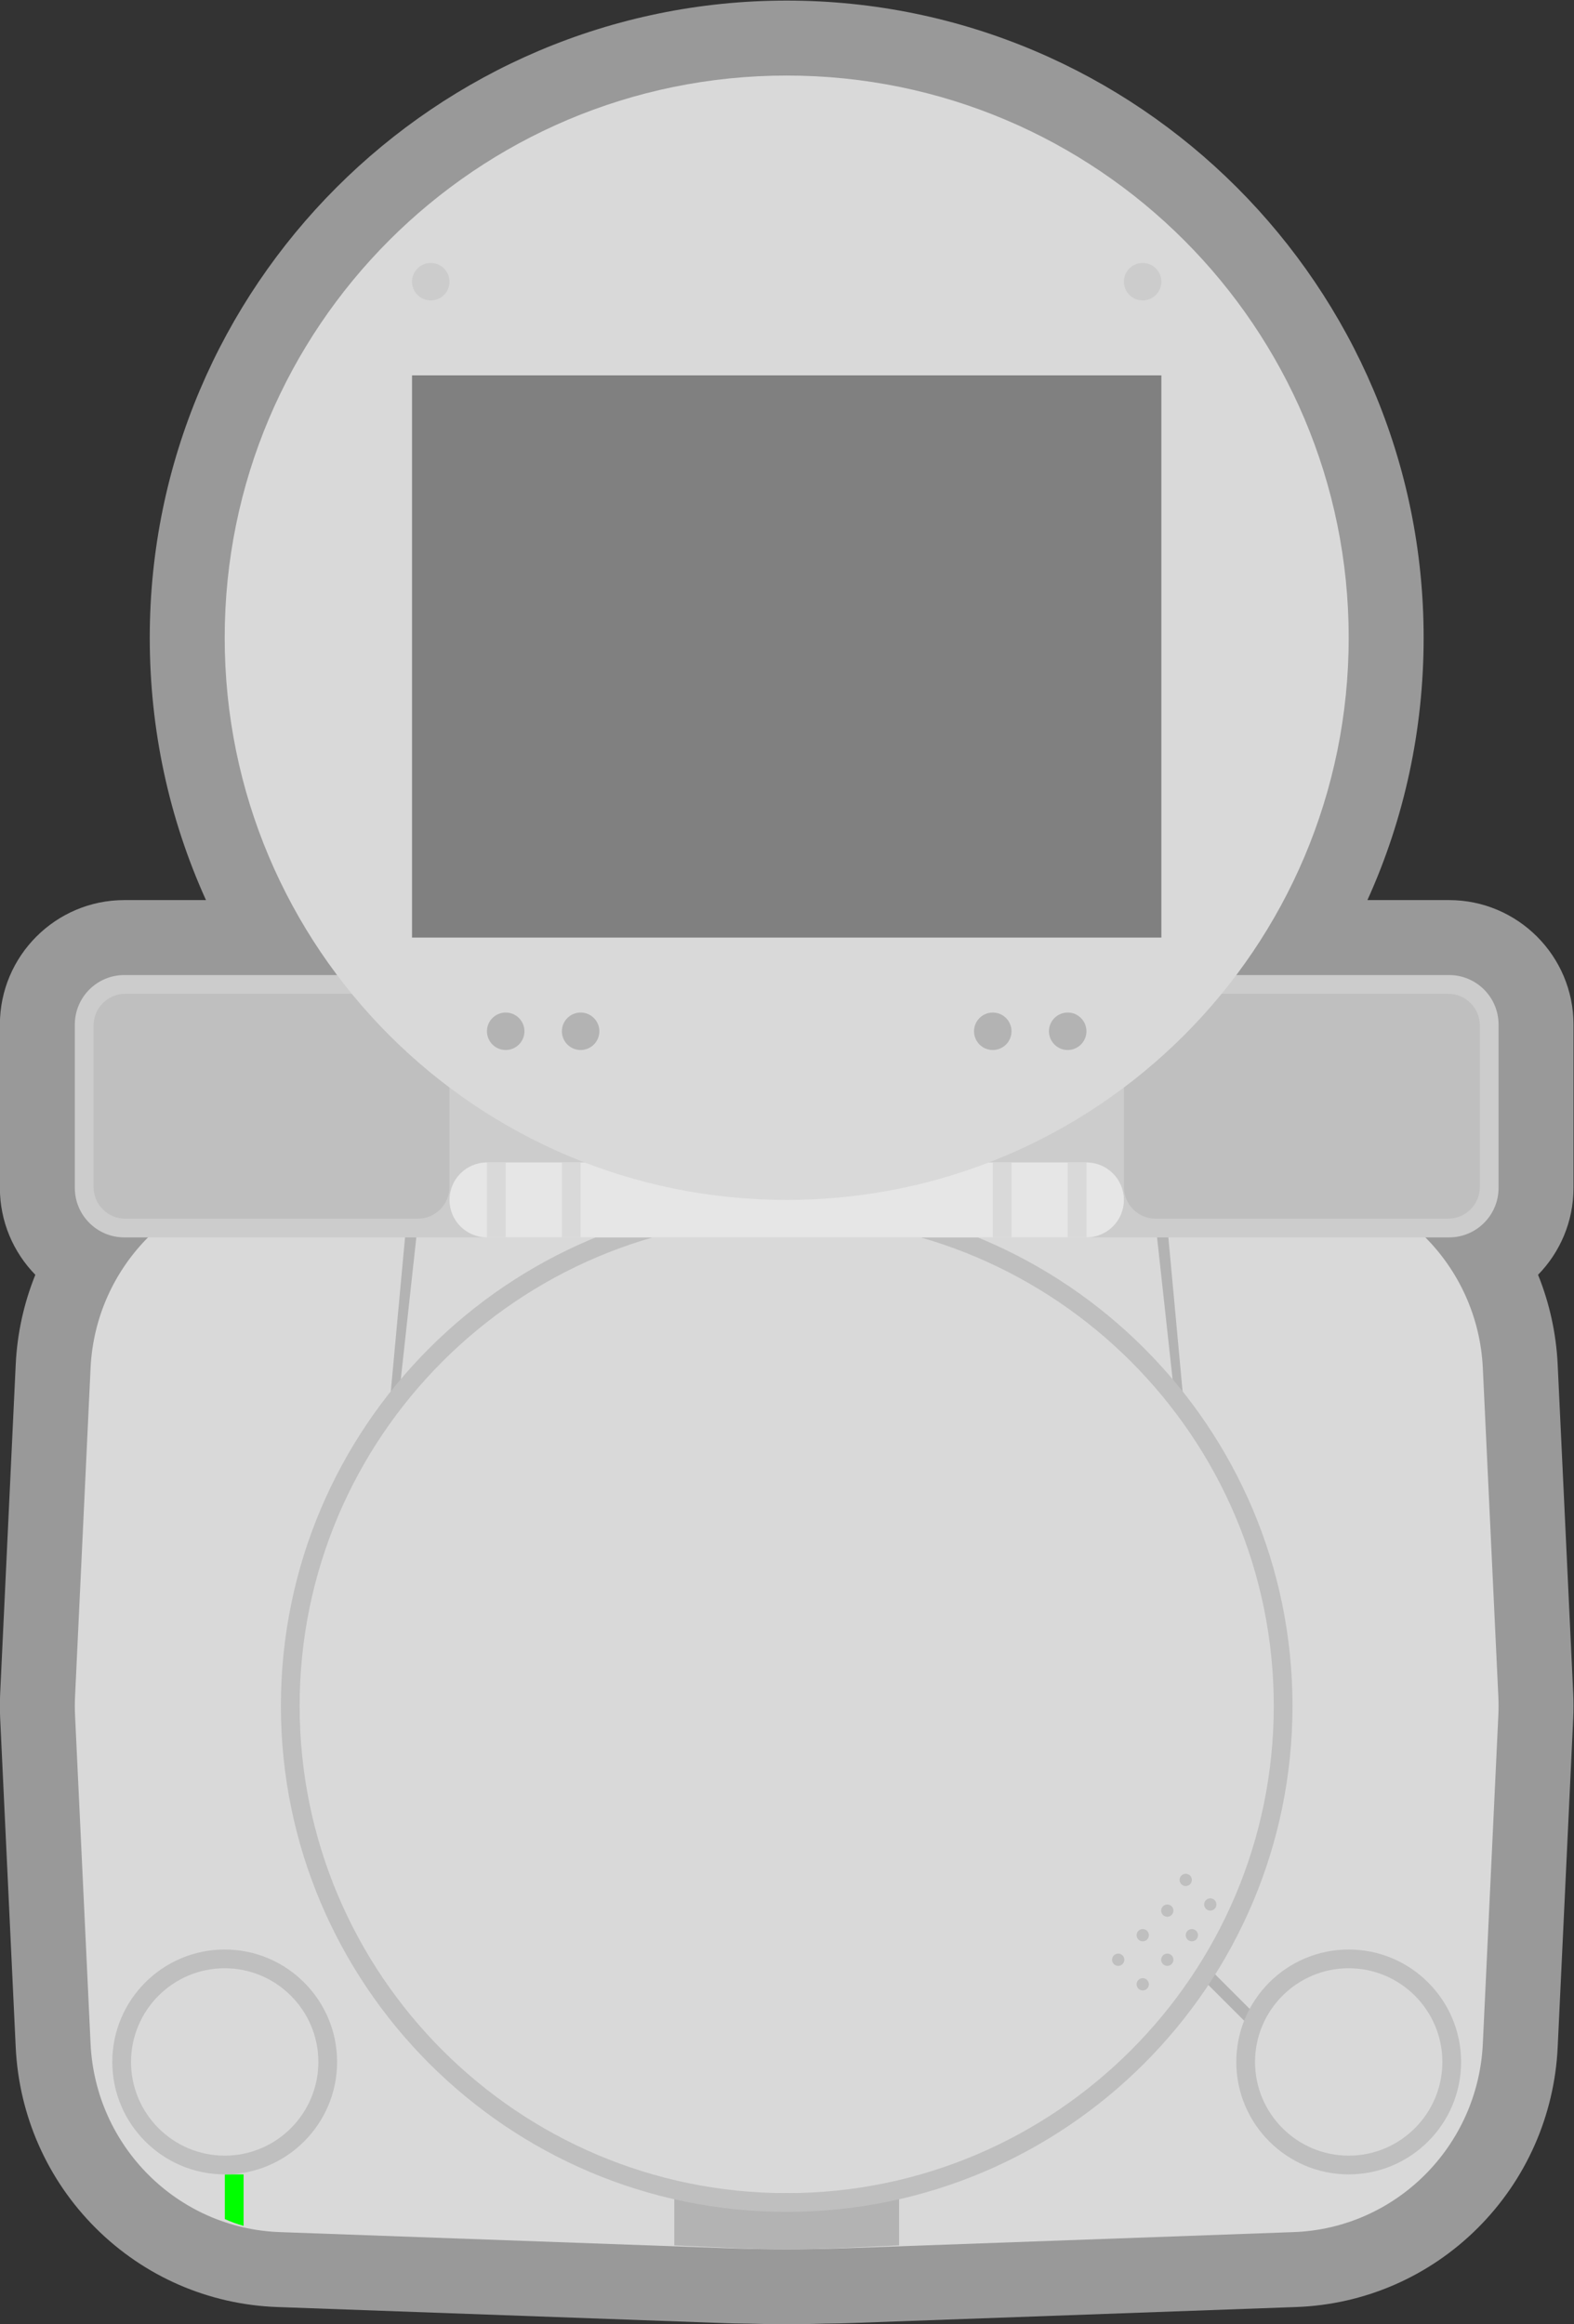 <?xml version="1.0" encoding="UTF-8" standalone="no"?>
<svg
   xmlns:dc="http://purl.org/dc/elements/1.1/"
   xmlns:cc="http://creativecommons.org/ns#"
   xmlns:rdf="http://www.w3.org/1999/02/22-rdf-syntax-ns#"
   xmlns:svg="http://www.w3.org/2000/svg"
   xmlns="http://www.w3.org/2000/svg"
   viewBox="0 0 224 330.656"
   height="330.656"
   width="224"
   xml:space="preserve"
   id="svg2"
   version="1.1"><rect x="0" y="0" width="224" height="330.656" fill="#333333" stroke="none"/><defs
     id="defs6"><clipPath
       id="clipPath18"
       clipPathUnits="userSpaceOnUse"><path
         id="path16"
         d="M 0,256 H 256 V 0 H 0 Z" /></clipPath><clipPath
       id="clipPath26"
       clipPathUnits="userSpaceOnUse"><path
         id="path24"
         d="M 44,252 H 212 V 4.008 H 44 Z" /></clipPath></defs><g
     transform="matrix(1.333,0,0,-1.333,-58.667,336)"
     id="g10"><g
       id="g12"><g
         clip-path="url(#clipPath18)"
         id="g14"><g
           id="g20"><g
             id="g22" /><g
             id="g34"><g
               style="opacity:0.5"
               id="g32"
               clip-path="url(#clipPath26)"><g
                 id="g30"
                 transform="translate(191.53,16.467)"><path
                   id="path28"
                   style="fill:#ffffff;fill-opacity:1;fill-rule:nonzero;stroke:none"
                   d="M 0,0 C 1.122,0.627 2.181,1.354 3.165,2.171 2.181,1.354 1.122,0.627 0,0 m -9.41,-2.627 -48.132,-1.732 48.132,1.732 c 2.044,0.073 4.013,0.44 5.867,1.061 -1.854,-0.621 -3.823,-0.988 -5.867,-1.061 m -1.067,142.116 c 1.109,2.093 2.097,4.258 2.956,6.488 -0.859,-2.23 -1.847,-4.395 -2.956,-6.488 -1.478,-2.789 -3.169,-5.449 -5.052,-7.956 1.883,2.507 3.574,5.167 5.052,7.956 M 5.932,102.124 c -0.407,0.489 -0.834,0.959 -1.283,1.409 H 4.65 c 0.448,-0.45 0.875,-0.92 1.282,-1.409 1.218,-1.468 2.243,-3.104 3.035,-4.872 -0.792,1.768 -1.817,3.404 -3.035,4.872 m 14.538,24.123 c 0,7.326 -5.96,13.286 -13.286,13.286 h -8.716 c 3.952,8.719 6.002,18.199 6.002,28 0,37.495 -30.505,68 -68,68 -37.495,0 -68,-30.505 -68,-68 0,-9.801 2.05,-19.281 6.002,-28 h -8.716 c -7.326,0 -13.286,-5.96 -13.286,-13.286 v -17.428 c 0,-3.606 1.444,-6.881 3.784,-9.277 -1.222,-3.023 -1.938,-6.258 -2.095,-9.582 l -1.657,-35.044 c -0.043,-0.917 -0.043,-1.849 0,-2.767 l 1.657,-35.043 c 0.345,-7.307 3.383,-14.168 8.553,-19.315 5.185,-5.163 12.058,-8.15 19.35,-8.413 l 48.132,-1.732 c 0.485,-0.017 0.969,-0.024 1.453,-0.03 0.249,-0.003 0.497,-0.005 0.746,-0.011 1.352,-0.043 2.723,-0.064 4.077,-0.064 1.353,0 2.724,0.021 4.077,0.064 0.248,0.006 0.497,0.008 0.745,0.011 0.484,0.006 0.969,0.013 1.453,0.03 l 48.133,1.732 c 7.292,0.263 14.164,3.25 19.349,8.413 5.17,5.147 8.209,12.008 8.554,19.315 l 1.656,35.044 c 0.043,0.917 0.043,1.849 0,2.767 L 18.781,89.96 c -0.157,3.324 -0.874,6.559 -2.095,9.582 2.339,2.396 3.784,5.671 3.784,9.277 z" /></g></g></g></g><g
           transform="translate(182.12,13.84)"
           id="g36"><path
             id="path38"
             style="fill:#d9d9d9;fill-opacity:1;fill-rule:nonzero;stroke:none"
             d="m 0,0 -48.132,-1.732 c -3.991,-0.144 -7.986,-0.144 -11.976,0 L -108.24,0 c -10.9,0.392 -19.681,9.136 -20.2,20.111 l -1.656,35.044 c -0.032,0.67 -0.032,1.34 0,2.01 l 1.656,35.044 c 0.519,10.976 9.3,19.72 20.2,20.111 l 48.132,1.732 c 3.99,0.144 7.985,0.144 11.976,0 L 0,112.32 c 10.899,-0.391 19.681,-9.135 20.2,-20.111 l 1.656,-35.044 c 0.032,-0.67 0.032,-1.34 0,-2.01 L 20.2,20.111 C 19.681,9.136 10.899,0.392 0,0" /></g><g
           transform="translate(140,18)"
           id="g40"><path
             id="path42"
             style="fill:#b3b3b3;fill-opacity:1;fill-rule:nonzero;stroke:none"
             d="m 0,0 h -12 -12 v -5.578 l 6.518,-0.297 c 3.653,-0.167 7.31,-0.167 10.964,0 L 0,-5.578 Z" /></g><g
           transform="translate(177.346,35.891)"
           id="g44"><path
             id="path46"
             style="fill:#b3b3b3;fill-opacity:1;fill-rule:nonzero;stroke:none"
             d="M 0,0 -5.243,5.243 -4.316,6.17 0.927,0.927 Z" /></g><g
           transform="translate(166.817,126.613)"
           id="g48"><path
             id="path50"
             style="fill:#b3b3b3;fill-opacity:1;fill-rule:nonzero;stroke:none"
             d="m 0,0 2.476,-22.613 1.302,-4 -2.454,26.566 z" /></g><g
           transform="translate(68.016,15.231)"
           id="g52"><path
             id="path54"
             style="fill:#00ff00;fill-opacity:1;fill-rule:nonzero;stroke:none"
             d="M 0,0 C 0.648,-0.297 1.316,-0.54 2,-0.728 V 4.769 H 0 Z" /></g><g
           transform="translate(86.707,104)"
           id="g56"><path
             id="path58"
             style="fill:#b3b3b3;fill-opacity:1;fill-rule:nonzero;stroke:none"
             d="M 0,0 2.476,22.613 1.152,22.566 -1.302,-4 Z" /></g><g
           transform="translate(78.8,32)"
           id="g60"><path
             id="path62"
             style="fill:#d9d9d9;fill-opacity:1;fill-rule:nonzero;stroke:none"
             d="m 0,0 c 0,-5.965 -4.835,-10.8 -10.8,-10.8 -5.965,0 -10.8,4.835 -10.8,10.8 0,5.965 4.835,10.8 10.8,10.8 C -4.835,10.8 0,5.965 0,0" /></g><g
           transform="translate(68,44)"
           id="g64"><path
             id="path66"
             style="fill:#bfbfbf;fill-opacity:1;fill-rule:nonzero;stroke:none"
             d="m 0,0 c -6.617,0 -12,-5.383 -12,-12 0,-6.617 5.383,-12 12,-12 6.617,0 12,5.383 12,12 C 12,-5.383 6.617,0 0,0 m 0,-2 c 5.514,0 10,-4.486 10,-10 0,-5.514 -4.486,-10 -10,-10 -5.514,0 -10,4.486 -10,10 0,5.514 4.486,10 10,10" /></g><g
           transform="translate(188,44)"
           id="g68"><path
             id="path70"
             style="fill:#bfbfbf;fill-opacity:1;fill-rule:nonzero;stroke:none"
             d="m 0,0 c -6.617,0 -12,-5.383 -12,-12 0,-6.617 5.383,-12 12,-12 6.617,0 12,5.383 12,12 C 12,-5.383 6.617,0 0,0 m 0,-2 c 5.514,0 10,-4.486 10,-10 0,-5.514 -4.486,-10 -10,-10 -5.514,0 -10,4.486 -10,10 0,5.514 4.486,10 10,10" /></g><g
           transform="translate(128,124)"
           id="g72"><path
             id="path74"
             style="fill:#bfbfbf;fill-opacity:1;fill-rule:nonzero;stroke:none"
             d="m 0,0 c -29.776,0 -54,-24.225 -54,-54 0,-29.775 24.224,-54 54,-54 29.775,0 54,24.225 54,54 C 54,-24.225 29.775,0 0,0 m 0,-2 c 28.673,0 52,-23.327 52,-52 0,-28.673 -23.327,-52 -52,-52 -28.673,0 -52,23.327 -52,52 0,28.673 23.327,52 52,52" /></g><g
           transform="translate(164.046,42.908)"
           id="g76"><path
             id="path78"
             style="fill:#bfbfbf;fill-opacity:1;fill-rule:nonzero;stroke:none"
             d="m 0,0 c 0,-0.362 -0.294,-0.655 -0.655,-0.655 -0.363,0 -0.656,0.293 -0.656,0.655 0,0.361 0.293,0.655 0.656,0.655 C -0.294,0.655 0,0.361 0,0" /></g><g
           transform="translate(166.667,45.529)"
           id="g80"><path
             id="path82"
             style="fill:#bfbfbf;fill-opacity:1;fill-rule:nonzero;stroke:none"
             d="m 0,0 c 0,-0.362 -0.293,-0.655 -0.655,-0.655 -0.362,0 -0.656,0.293 -0.656,0.655 0,0.362 0.294,0.655 0.656,0.655 C -0.293,0.655 0,0.362 0,0" /></g><g
           transform="translate(169.289,48.151)"
           id="g84"><path
             id="path86"
             style="fill:#bfbfbf;fill-opacity:1;fill-rule:nonzero;stroke:none"
             d="m 0,0 c 0,-0.362 -0.294,-0.656 -0.655,-0.656 -0.363,0 -0.657,0.294 -0.657,0.656 0,0.361 0.294,0.655 0.657,0.655 C -0.294,0.655 0,0.361 0,0" /></g><g
           transform="translate(171.255,51.428)"
           id="g88"><path
             id="path90"
             style="fill:#bfbfbf;fill-opacity:1;fill-rule:nonzero;stroke:none"
             d="m 0,0 c 0,-0.362 -0.293,-0.655 -0.655,-0.655 -0.363,0 -0.656,0.293 -0.656,0.655 0,0.362 0.293,0.655 0.656,0.655 C -0.293,0.655 0,0.362 0,0" /></g><g
           transform="translate(166.667,40.286)"
           id="g92"><path
             id="path94"
             style="fill:#bfbfbf;fill-opacity:1;fill-rule:nonzero;stroke:none"
             d="m 0,0 c 0,-0.361 -0.293,-0.655 -0.655,-0.655 -0.362,0 -0.656,0.294 -0.656,0.655 0,0.362 0.294,0.655 0.656,0.655 C -0.293,0.655 0,0.362 0,0" /></g><g
           transform="translate(169.289,42.908)"
           id="g96"><path
             id="path98"
             style="fill:#bfbfbf;fill-opacity:1;fill-rule:nonzero;stroke:none"
             d="m 0,0 c 0,-0.362 -0.294,-0.655 -0.655,-0.655 -0.363,0 -0.657,0.293 -0.657,0.655 0,0.361 0.294,0.655 0.657,0.655 C -0.294,0.655 0,0.361 0,0" /></g><g
           transform="translate(171.91,45.529)"
           id="g100"><path
             id="path102"
             style="fill:#bfbfbf;fill-opacity:1;fill-rule:nonzero;stroke:none"
             d="m 0,0 c 0,-0.362 -0.293,-0.655 -0.655,-0.655 -0.363,0 -0.656,0.293 -0.656,0.655 0,0.362 0.293,0.655 0.656,0.655 C -0.293,0.655 0,0.362 0,0" /></g><g
           transform="translate(173.876,48.807)"
           id="g104"><path
             id="path106"
             style="fill:#bfbfbf;fill-opacity:1;fill-rule:nonzero;stroke:none"
             d="m 0,0 c 0,-0.362 -0.293,-0.655 -0.655,-0.655 -0.362,0 -0.656,0.293 -0.656,0.655 0,0.361 0.294,0.655 0.656,0.655 C -0.293,0.655 0,0.361 0,0" /></g><g
           transform="translate(198.714,120)"
           id="g108"><path
             id="path110"
             style="fill:#cccccc;fill-opacity:1;fill-rule:nonzero;stroke:none"
             d="m 0,0 h -141.428 c -2.919,0 -5.286,2.366 -5.286,5.286 v 17.428 c 0,2.919 2.367,5.286 5.286,5.286 H 0 c 2.92,0 5.286,-2.367 5.286,-5.286 V 5.286 C 5.286,2.366 2.92,0 0,0" /></g><g
           transform="translate(88.624,122)"
           id="g112"><path
             id="path114"
             style="fill:#bfbfbf;fill-opacity:1;fill-rule:nonzero;stroke:none"
             d="m 0,0 h -31.247 c -1.857,0 -3.377,1.52 -3.377,3.376 v 17.248 c 0,1.856 1.52,3.376 3.377,3.376 L 0,24 c 1.857,0 3.376,-1.52 3.376,-3.376 V 3.376 C 3.376,1.52 1.857,0 0,0" /></g><g
           transform="translate(198.624,122)"
           id="g116"><path
             id="path118"
             style="fill:#bfbfbf;fill-opacity:1;fill-rule:nonzero;stroke:none"
             d="m 0,0 h -31.248 c -1.856,0 -3.376,1.52 -3.376,3.376 v 17.248 c 0,1.856 1.52,3.376 3.376,3.376 L 0,24 c 1.856,0 3.376,-1.52 3.376,-3.376 V 3.376 C 3.376,1.52 1.856,0 0,0" /></g><g
           transform="translate(160,120)"
           id="g120"><path
             id="path122"
             style="fill:#e6e6e6;fill-opacity:1;fill-rule:nonzero;stroke:none"
             d="m 0,0 h -64 c -2.209,0 -4,1.791 -4,4 0,2.209 1.791,4 4,4 H 0 C 2.209,8 4,6.209 4,4 4,1.791 2.209,0 0,0" /></g><path
           id="path124"
           style="fill:#d9d9d9;fill-opacity:1;fill-rule:nonzero;stroke:none"
           d="m 98,120 h -2 v 8 h 2 z" /><path
           id="path126"
           style="fill:#d9d9d9;fill-opacity:1;fill-rule:nonzero;stroke:none"
           d="m 106,120 h -2 v 8 h 2 z" /><path
           id="path128"
           style="fill:#d9d9d9;fill-opacity:1;fill-rule:nonzero;stroke:none"
           d="m 152,120 h -2 v 8 h 2 z" /><path
           id="path130"
           style="fill:#d9d9d9;fill-opacity:1;fill-rule:nonzero;stroke:none"
           d="m 160,120 h -2 v 8 h 2 z" /><g
           transform="translate(188,184)"
           id="g132"><path
             id="path134"
             style="fill:#d9d9d9;fill-opacity:1;fill-rule:nonzero;stroke:none"
             d="m 0,0 c 0,-33.137 -26.863,-60 -60,-60 -33.137,0 -60,26.863 -60,60 0,33.137 26.863,60 60,60 C -26.863,60 0,33.137 0,0" /></g><path
           id="path136"
           style="fill:#808080;fill-opacity:1;fill-rule:nonzero;stroke:none"
           d="M 168,152 H 88 v 60 h 80 z" /><g
           transform="translate(92,222)"
           id="g138"><path
             id="path140"
             style="fill:#cccccc;fill-opacity:1;fill-rule:nonzero;stroke:none"
             d="m 0,0 c 0,-1.104 -0.896,-2 -2,-2 -1.104,0 -2,0.896 -2,2 0,1.104 0.896,2 2,2 1.104,0 2,-0.896 2,-2" /></g><g
           transform="translate(168,222)"
           id="g142"><path
             id="path144"
             style="fill:#cccccc;fill-opacity:1;fill-rule:nonzero;stroke:none"
             d="m 0,0 c 0,-1.104 -0.896,-2 -2,-2 -1.104,0 -2,0.896 -2,2 0,1.104 0.896,2 2,2 1.104,0 2,-0.896 2,-2" /></g><g
           transform="translate(100,142)"
           id="g146"><path
             id="path148"
             style="fill:#b3b3b3;fill-opacity:1;fill-rule:nonzero;stroke:none"
             d="m 0,0 c 0,-1.104 -0.896,-2 -2,-2 -1.104,0 -2,0.896 -2,2 0,1.104 0.896,2 2,2 1.104,0 2,-0.896 2,-2" /></g><g
           transform="translate(108,142)"
           id="g150"><path
             id="path152"
             style="fill:#b3b3b3;fill-opacity:1;fill-rule:nonzero;stroke:none"
             d="m 0,0 c 0,-1.104 -0.896,-2 -2,-2 -1.104,0 -2,0.896 -2,2 0,1.104 0.896,2 2,2 1.104,0 2,-0.896 2,-2" /></g><g
           transform="translate(152,142)"
           id="g154"><path
             id="path156"
             style="fill:#b3b3b3;fill-opacity:1;fill-rule:nonzero;stroke:none"
             d="m 0,0 c 0,-1.104 -0.896,-2 -2,-2 -1.104,0 -2,0.896 -2,2 0,1.104 0.896,2 2,2 1.104,0 2,-0.896 2,-2" /></g><g
           transform="translate(160,142)"
           id="g158"><path
             id="path160"
             style="fill:#b3b3b3;fill-opacity:1;fill-rule:nonzero;stroke:none"
             d="m 0,0 c 0,-1.104 -0.896,-2 -2,-2 -1.104,0 -2,0.896 -2,2 0,1.104 0.896,2 2,2 1.104,0 2,-0.896 2,-2" /></g></g></g></g></svg>
